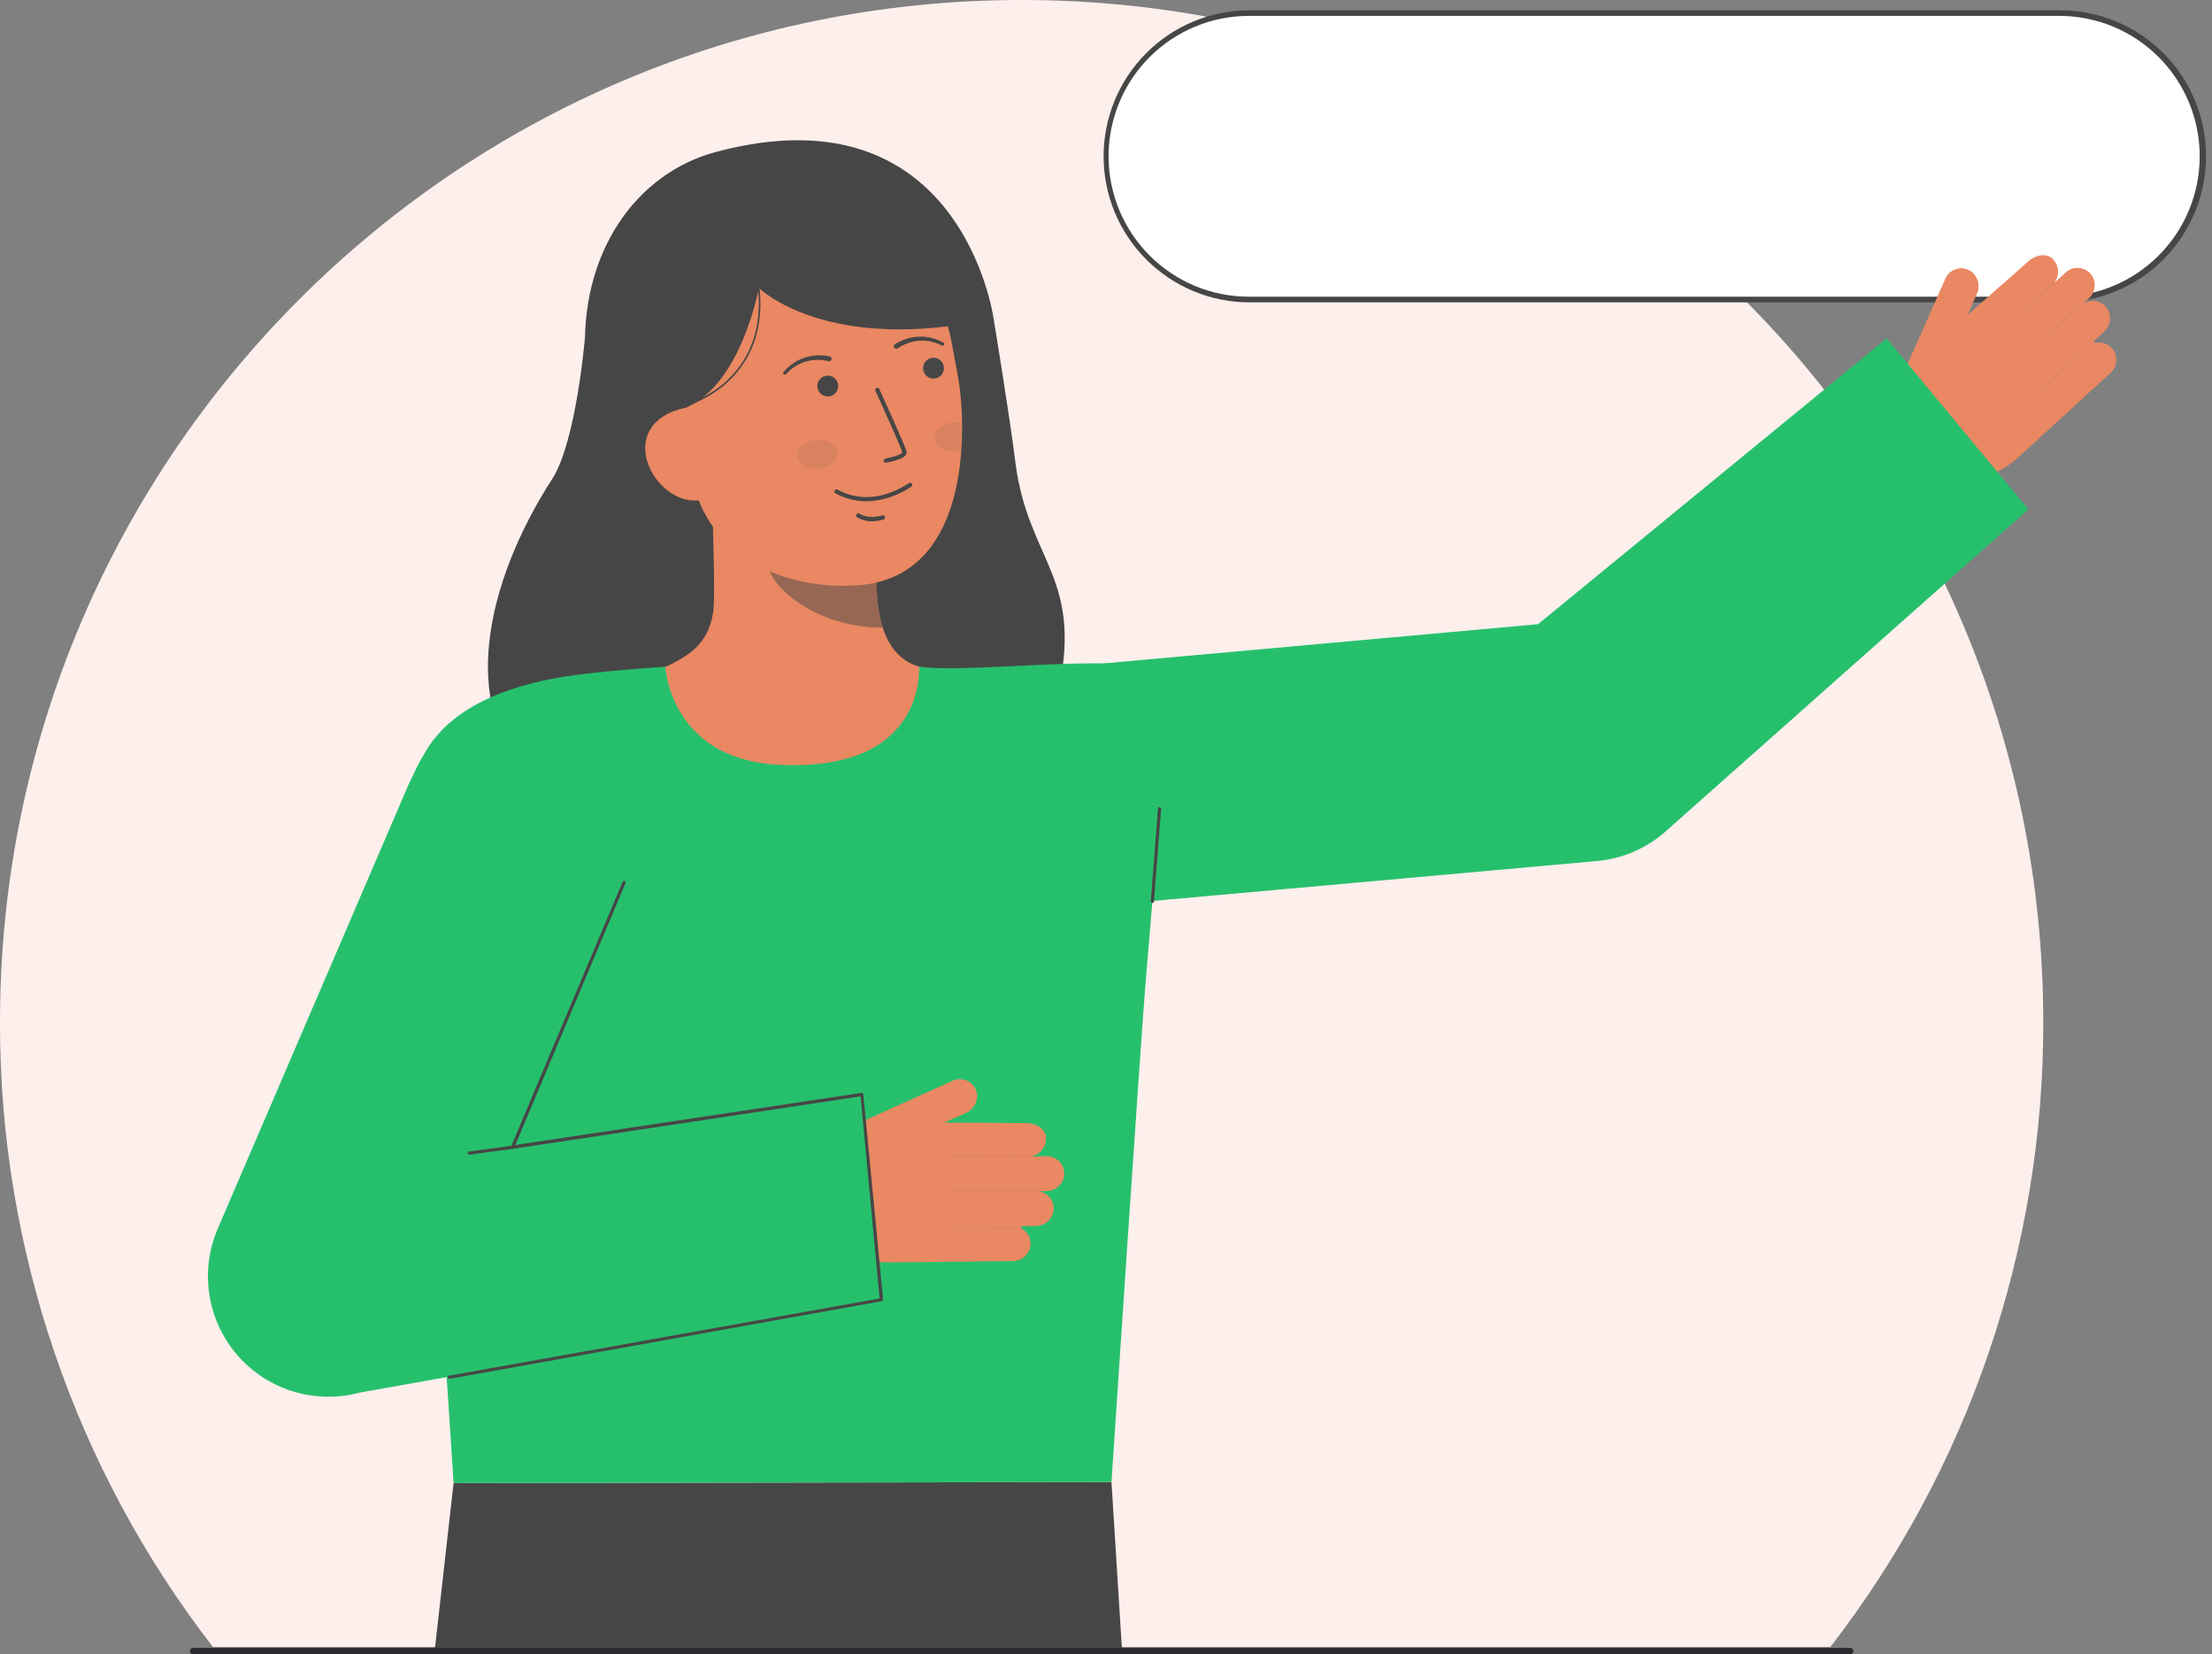 <svg width="333" height="249" viewBox="0 0 333 249" fill="none" xmlns="http://www.w3.org/2000/svg">
<rect x="0" y="0" width="333" height="249" fill="#808080" stroke="none"/>
<path d="M307.598 153.862C307.651 187.898 296.373 220.981 275.543 247.891H32.055C11.226 220.981 -0.053 187.897 0 153.862C0 68.884 68.861 0 153.803 0C238.745 0 307.598 68.884 307.598 153.862Z" fill="white"/>
<path opacity="0.1" d="M307.598 153.862C307.651 187.898 296.373 220.981 275.543 247.891H32.055C11.226 220.981 -0.053 187.897 0 153.862C0 68.884 68.861 0 153.803 0C238.745 0 307.598 68.884 307.598 153.862Z" fill="#EA5E40"/>
<path d="M310.026 1.968H188.01C176.108 1.968 166.461 11.62 166.461 23.526V23.526C166.461 35.433 176.108 45.085 188.01 45.085H310.026C321.927 45.085 331.574 35.433 331.574 23.526V23.526C331.574 11.62 321.927 1.968 310.026 1.968Z" fill="white"/>
<path d="M310.026 45.51H188.01C182.199 45.483 176.637 43.155 172.538 39.035C168.439 34.915 166.138 29.339 166.138 23.526C166.138 17.713 168.439 12.137 172.538 8.017C176.637 3.898 182.199 1.569 188.01 1.542H310.026C312.92 1.529 315.789 2.087 318.467 3.186C321.145 4.285 323.579 5.902 325.631 7.944C327.682 9.987 329.31 12.415 330.421 15.089C331.532 17.763 332.103 20.63 332.103 23.526C332.103 26.422 331.532 29.289 330.421 31.963C329.31 34.637 327.682 37.065 325.631 39.108C323.579 41.151 321.145 42.768 318.467 43.866C315.789 44.965 312.92 45.524 310.026 45.51ZM188.01 2.393C182.407 2.393 177.035 4.62 173.073 8.583C169.112 12.546 166.887 17.921 166.887 23.525C166.887 29.13 169.112 34.505 173.073 38.468C177.035 42.431 182.407 44.658 188.01 44.658H310.026C315.628 44.658 321 42.431 324.962 38.468C328.923 34.505 331.149 29.13 331.149 23.525C331.149 17.921 328.923 12.546 324.962 8.583C321 4.62 315.628 2.393 310.026 2.393H188.01Z" fill="#474646"/>
<path d="M88.048 50.938C88.048 50.938 86.735 66.496 83.132 72.085C72.76 88.175 69.514 106.425 79.443 116.166C89.372 125.906 153.78 127.18 159.049 105.274C163.485 86.832 154.704 84.684 152.83 69.372C151.982 62.444 149.569 47.905 149.569 47.905" fill="#474646"/>
<path d="M143.006 101.522C142.894 101.508 141.66 121.992 117.874 120.206C101.407 118.972 95.535 101.492 95.156 101.492C96.931 101.114 99.921 100.566 100.71 100.145C103.303 98.751 106.51 97.3 107.347 92.263C107.83 89.361 107.011 74.505 107.263 71.566L132.54 77.21C132.187 83.414 129.715 97.798 138.379 100.344C139.822 100.768 141.376 101.154 143.006 101.522Z" fill="#E98862"/>
<path opacity="0.5" d="M132.896 94.468C132.5 93.192 132.245 91.876 132.136 90.543C131.858 87.504 131.914 84.442 132.301 81.415C127.164 80.721 122.325 78.599 118.332 75.291C117.863 77.026 115.282 84.603 115.997 86.251C117.346 89.365 123.693 94.468 132.896 94.468Z" fill="#474646"/>
<path d="M129.296 88.084C119.315 88.872 106.493 84.655 104.058 71.333L101.86 59.312C99.425 45.99 104.445 33.91 116.983 31.616C129.522 29.322 140.868 38.407 143.303 51.729L144.276 57.052C145.211 62.163 147.105 86.678 129.296 88.084Z" fill="#E98862"/>
<path d="M133.371 69.658L133.396 69.654C133.904 69.557 134.406 69.433 134.9 69.281C135.638 69.048 136.605 68.662 136.483 67.996C136.345 67.237 132.769 59.427 132.362 58.539C132.324 58.464 132.259 58.407 132.181 58.379C132.102 58.351 132.016 58.355 131.94 58.39C131.864 58.425 131.804 58.488 131.774 58.566C131.744 58.643 131.745 58.73 131.777 58.807C133.302 62.133 135.757 67.601 135.85 68.112C135.766 68.348 134.541 68.789 133.28 69.021C133.199 69.037 133.127 69.083 133.079 69.15C133.031 69.218 133.011 69.301 133.023 69.383C133.034 69.465 133.077 69.539 133.142 69.59C133.207 69.641 133.289 69.665 133.371 69.658Z" fill="#474646"/>
<path d="M131.482 75.392C133.526 75.139 135.482 74.409 137.193 73.26C137.265 73.214 137.315 73.142 137.333 73.058C137.351 72.975 137.336 72.888 137.29 72.816C137.244 72.744 137.171 72.694 137.088 72.676C137.004 72.658 136.917 72.673 136.845 72.719C133.144 75.1 129.478 75.466 126.244 73.778C126.179 73.742 126.112 73.71 126.043 73.682C125.963 73.652 125.874 73.656 125.797 73.692C125.719 73.728 125.659 73.793 125.63 73.873C125.601 73.953 125.604 74.041 125.64 74.119C125.676 74.196 125.741 74.256 125.821 74.286C125.846 74.296 125.889 74.319 125.947 74.35C127.647 75.24 129.574 75.603 131.482 75.392Z" fill="#474646"/>
<path d="M91.816 63.435L103.055 61.445C111.579 58.056 114.24 43.346 114.24 43.346C114.24 43.346 124.506 53.479 149.569 47.906C149.569 47.906 144.765 12.957 107.728 22.883C95.786 26.083 87.155 38.05 88.122 54.122C88.8 65.383 91.816 63.435 91.816 63.435Z" fill="#474646"/>
<path d="M105.579 75.249C101.768 75.947 97.934 72.434 97.237 68.622C96.54 64.81 99.245 62.142 103.055 61.445L105.485 63.64L108.854 74.65L105.579 75.249Z" fill="#E98862"/>
<path d="M135.163 52.412C136.125 51.757 137.242 51.368 138.402 51.285C138.985 51.24 139.572 51.283 140.142 51.412C140.717 51.54 141.274 51.74 141.8 52.007L141.816 52.015C141.875 52.041 141.941 52.044 142.001 52.022C142.061 52 142.11 51.956 142.138 51.899C142.166 51.842 142.171 51.776 142.152 51.715C142.132 51.654 142.09 51.603 142.033 51.573C141.477 51.266 140.884 51.031 140.269 50.873C139.65 50.71 139.009 50.642 138.369 50.67C137.073 50.719 135.814 51.115 134.723 51.817C134.682 51.843 134.647 51.878 134.62 51.918C134.592 51.958 134.573 52.003 134.563 52.051C134.554 52.098 134.553 52.147 134.562 52.195C134.571 52.242 134.59 52.288 134.616 52.328C134.643 52.369 134.677 52.404 134.717 52.431C134.757 52.459 134.802 52.478 134.85 52.488C134.897 52.498 134.946 52.498 134.994 52.489C135.042 52.48 135.087 52.462 135.128 52.435L135.136 52.429L135.163 52.412Z" fill="#474646"/>
<path d="M124.907 53.645C123.639 53.369 122.32 53.439 121.088 53.847C120.479 54.045 119.903 54.333 119.38 54.701C118.858 55.065 118.385 55.493 117.971 55.975C117.949 55.999 117.931 56.026 117.92 56.056C117.908 56.087 117.903 56.119 117.904 56.151C117.906 56.217 117.933 56.278 117.981 56.323C118.028 56.368 118.091 56.392 118.157 56.391C118.222 56.389 118.284 56.361 118.329 56.314L118.342 56.3C118.741 55.866 119.193 55.484 119.687 55.163C120.176 54.842 120.711 54.596 121.273 54.435C122.39 54.106 123.574 54.079 124.705 54.356L124.733 54.363C124.828 54.388 124.928 54.374 125.013 54.325C125.097 54.275 125.159 54.194 125.184 54.099C125.208 54.004 125.194 53.904 125.145 53.819C125.095 53.734 125.014 53.673 124.919 53.648L124.907 53.645Z" fill="#474646"/>
<path d="M131.897 78.415C132.267 78.376 132.634 78.304 132.992 78.202C133.074 78.179 133.144 78.124 133.186 78.05C133.227 77.975 133.238 77.888 133.215 77.805C133.192 77.723 133.137 77.654 133.062 77.612C132.988 77.57 132.9 77.56 132.818 77.583C130.662 78.189 129.443 77.361 129.392 77.325C129.322 77.275 129.236 77.256 129.152 77.27C129.068 77.284 128.993 77.331 128.943 77.401C128.894 77.47 128.874 77.556 128.888 77.641C128.902 77.725 128.949 77.8 129.019 77.849C129.884 78.365 130.901 78.565 131.897 78.415Z" fill="#474646"/>
<path d="M103.066 61.261C110.645 58.592 113.235 53.434 114.074 49.576C114.617 47.003 114.617 44.345 114.074 41.773L113.839 41.833C114.374 44.372 114.372 46.995 113.834 49.533C113.007 53.328 110.451 58.402 102.984 61.034L103.066 61.261Z" fill="#474646"/>
<path opacity="0.1" d="M123.272 70.574C124.915 70.408 126.148 69.295 126.026 68.089C125.903 66.883 124.472 66.041 122.829 66.208C121.186 66.374 119.953 67.487 120.075 68.693C120.197 69.899 121.628 70.741 123.272 70.574Z" fill="#474646"/>
<path opacity="0.1" d="M140.683 66.072C140.809 67.276 142.239 68.118 143.883 67.953C144.167 67.924 144.447 67.866 144.719 67.779C144.82 66.348 144.849 64.97 144.83 63.693C144.377 63.571 143.905 63.535 143.438 63.587C141.795 63.751 140.563 64.863 140.683 66.072Z" fill="#474646"/>
<path d="M68.285 223.231L65.431 248.516H168.919L167.323 223.072L68.285 223.231Z" fill="#474646"/>
<path d="M117.328 115.115C100.849 114.339 100.156 100.345 100.156 100.345C100.156 100.345 91.991 100.874 86.563 101.608C77.676 102.811 68.256 105.864 63.981 113.255C60.907 118.57 60.167 119.532 62.963 149.523C64.988 171.238 68.285 223.232 68.285 223.232L167.323 223.073C167.323 223.073 171.73 156.396 172.561 146.62C174.148 127.959 176.653 101.657 171.336 100.344C165.142 98.815 144.922 101.33 138.382 100.344C138.271 100.33 139.769 116.174 117.328 115.115Z" fill="#26C06D"/>
<path d="M292.852 41.971C292.996 41.646 293.205 41.353 293.466 41.111C293.727 40.869 294.035 40.683 294.37 40.564C294.705 40.444 295.061 40.395 295.416 40.418C295.771 40.441 296.118 40.536 296.435 40.698C297.038 41.031 297.492 41.582 297.705 42.238C297.918 42.893 297.874 43.605 297.582 44.23L296.149 47.466L305.356 39.331C306.364 38.409 308.191 37.922 309.15 39.122C309.549 39.559 309.788 40.119 309.828 40.709C309.868 41.3 309.706 41.887 309.37 42.374C309.382 42.382 309.393 42.391 309.403 42.401C309.409 42.41 309.414 42.418 309.418 42.427L310.973 41.005C311.259 40.744 311.6 40.549 311.971 40.435C312.341 40.321 312.732 40.291 313.116 40.346C313.5 40.401 313.866 40.541 314.19 40.756C314.513 40.97 314.784 41.253 314.985 41.585C315.293 42.122 315.407 42.749 315.307 43.359C315.207 43.97 314.899 44.528 314.435 44.937L313.774 45.542C313.783 45.57 313.786 45.6 313.785 45.629C314.321 45.326 314.946 45.222 315.551 45.336C316.157 45.449 316.702 45.771 317.093 46.247C317.512 46.795 317.707 47.481 317.639 48.167C317.57 48.854 317.244 49.488 316.726 49.943L315.101 51.431C315.139 51.426 315.178 51.43 315.214 51.443C315.25 51.456 315.283 51.478 315.309 51.506C315.338 51.541 315.357 51.584 315.362 51.629C315.905 51.495 316.477 51.538 316.993 51.752C317.51 51.966 317.944 52.34 318.233 52.819C318.542 53.355 318.656 53.982 318.555 54.593C318.455 55.204 318.147 55.761 317.683 56.17L303.824 68.854C301.884 70.628 299.46 71.783 296.861 72.169C294.261 72.556 291.606 72.157 289.235 71.024L281.6 67.376L292.852 41.971Z" fill="#E98862"/>
<g opacity="0.2">
<path opacity="0.2" d="M300.299 50.472C300.342 50.519 300.401 50.547 300.465 50.55C300.528 50.553 300.59 50.531 300.637 50.489L309.383 42.743C309.407 42.721 309.426 42.696 309.44 42.667C309.454 42.639 309.462 42.608 309.464 42.576C309.466 42.544 309.462 42.513 309.452 42.483C309.441 42.453 309.425 42.425 309.404 42.401C309.383 42.377 309.357 42.358 309.329 42.344C309.3 42.33 309.269 42.322 309.238 42.32C309.206 42.318 309.174 42.322 309.144 42.333C309.114 42.343 309.086 42.359 309.063 42.38L300.314 50.127C300.29 50.148 300.271 50.174 300.257 50.203C300.243 50.231 300.235 50.262 300.233 50.294C300.231 50.325 300.235 50.357 300.246 50.387C300.256 50.417 300.272 50.445 300.294 50.469L300.299 50.472Z" fill="#474646"/>
</g>
<g opacity="0.2">
<path opacity="0.2" d="M303.608 54.426C303.651 54.472 303.71 54.5 303.774 54.504C303.837 54.507 303.899 54.485 303.946 54.443L313.707 45.797C313.731 45.776 313.75 45.75 313.764 45.722C313.778 45.693 313.786 45.662 313.788 45.63C313.79 45.599 313.786 45.567 313.775 45.537C313.765 45.507 313.749 45.479 313.728 45.456C313.684 45.409 313.624 45.382 313.561 45.378C313.498 45.374 313.435 45.395 313.386 45.435L303.625 54.081C303.602 54.102 303.582 54.127 303.568 54.156C303.555 54.184 303.546 54.215 303.545 54.247C303.543 54.279 303.547 54.31 303.557 54.34C303.568 54.37 303.584 54.398 303.605 54.422L303.608 54.426Z" fill="#474646"/>
</g>
<g opacity="0.2">
<path opacity="0.2" d="M307.166 58.728C307.209 58.775 307.269 58.803 307.332 58.806C307.395 58.809 307.458 58.787 307.505 58.745L315.291 51.849C315.339 51.806 315.368 51.746 315.372 51.682C315.376 51.618 315.354 51.555 315.312 51.507C315.269 51.459 315.209 51.43 315.145 51.426C315.081 51.422 315.018 51.444 314.97 51.487L307.184 58.383C307.161 58.404 307.141 58.429 307.127 58.458C307.113 58.486 307.105 58.517 307.103 58.549C307.101 58.581 307.106 58.613 307.116 58.643C307.126 58.673 307.143 58.7 307.164 58.724L307.166 58.728Z" fill="#474646"/>
</g>
<path d="M284.025 50.938L231.539 93.952L158.884 100.509C154.225 100.9 149.897 103.076 146.804 106.584C143.711 110.093 142.093 114.661 142.288 119.334C142.482 124.008 144.475 128.425 147.848 131.664C151.222 134.903 155.716 136.712 160.392 136.714C160.904 136.714 161.42 136.692 161.938 136.648L240.296 129.608C244.008 129.294 247.532 127.843 250.391 125.454L305.359 76.668L284.025 50.938Z" fill="#26C06D"/>
<path d="M295.665 48.674L297.582 44.23C297.874 43.605 297.918 42.893 297.705 42.238C297.492 41.582 297.038 41.031 296.435 40.698C296.118 40.536 295.771 40.441 295.416 40.418C295.061 40.395 294.705 40.444 294.37 40.564C294.035 40.683 293.727 40.869 293.466 41.111C293.205 41.353 292.996 41.646 292.852 41.971" fill="#E98862"/>
<path d="M158.633 182.023C158.581 182.71 158.269 183.351 157.761 183.817C157.253 184.283 156.588 184.538 155.899 184.53L153.696 184.557C153.727 184.579 153.753 184.607 153.771 184.641C153.789 184.675 153.798 184.712 153.798 184.75C153.799 184.797 153.785 184.842 153.758 184.879C154.252 185.142 154.649 185.555 154.891 186.059C155.133 186.564 155.208 187.132 155.104 187.682C154.975 188.287 154.641 188.83 154.159 189.218C153.677 189.606 153.076 189.817 152.458 189.813L133.679 190.016C131.051 190.047 128.475 189.291 126.28 187.845C124.085 186.4 122.371 184.331 121.36 181.905L118.097 174.092L128.09 171.965L128.329 169.472L143.418 162.663C143.742 162.517 144.093 162.438 144.449 162.431C144.805 162.425 145.158 162.491 145.487 162.626C145.816 162.76 146.115 162.961 146.364 163.215C146.614 163.469 146.809 163.771 146.938 164.102C147.165 164.753 147.136 165.466 146.858 166.097C146.58 166.728 146.073 167.23 145.439 167.501L142.212 168.956L154.496 169.039C155.864 169.023 157.549 169.878 157.464 171.408C157.471 172 157.277 172.578 156.914 173.045C156.55 173.513 156.039 173.843 155.464 173.983C155.464 173.998 155.467 174.008 155.468 174.024L155.46 174.051L157.566 174.029C157.955 174.025 158.339 174.106 158.692 174.269C159.045 174.431 159.357 174.67 159.606 174.968C159.855 175.266 160.035 175.615 160.133 175.991C160.23 176.367 160.243 176.76 160.17 177.142C160.043 177.747 159.711 178.289 159.23 178.677C158.749 179.065 158.148 179.274 157.531 179.27L156.63 179.283C156.617 179.307 156.602 179.329 156.586 179.351C157.186 179.485 157.72 179.826 158.095 180.314C158.469 180.803 158.66 181.408 158.633 182.023Z" fill="#E98862"/>
<g opacity="0.2">
<path opacity="0.2" d="M143.301 173.967C143.302 174.03 143.328 174.09 143.374 174.135C143.419 174.179 143.48 174.204 143.543 174.204L155.224 174.265C155.289 174.265 155.35 174.24 155.395 174.194C155.441 174.149 155.466 174.087 155.466 174.023C155.466 173.959 155.441 173.898 155.395 173.852C155.35 173.807 155.289 173.781 155.224 173.781L143.543 173.721C143.479 173.721 143.417 173.746 143.372 173.791C143.327 173.837 143.301 173.898 143.301 173.962V173.967Z" fill="#474646"/>
</g>
<g opacity="0.2">
<path opacity="0.2" d="M143.132 179.12C143.133 179.184 143.159 179.244 143.204 179.288C143.25 179.333 143.31 179.358 143.374 179.358L156.41 179.426C156.474 179.426 156.536 179.4 156.581 179.355C156.626 179.31 156.652 179.248 156.652 179.184C156.65 179.121 156.624 179.06 156.579 179.015C156.534 178.97 156.474 178.944 156.41 178.942L143.374 178.874C143.31 178.874 143.248 178.9 143.203 178.945C143.158 178.991 143.132 179.052 143.132 179.116V179.12Z" fill="#474646"/>
</g>
<g opacity="0.2">
<path opacity="0.2" d="M142.917 184.701C142.918 184.764 142.944 184.824 142.989 184.869C143.035 184.913 143.095 184.938 143.159 184.938L153.557 184.992C153.621 184.992 153.683 184.967 153.728 184.921C153.773 184.876 153.799 184.815 153.799 184.75C153.799 184.686 153.773 184.625 153.728 184.579C153.683 184.534 153.621 184.509 153.557 184.509L143.159 184.454C143.095 184.454 143.033 184.48 142.988 184.525C142.942 184.571 142.917 184.632 142.917 184.696V184.701Z" fill="#474646"/>
</g>
<path d="M132.709 195.608L54.082 209.62C50.779 210.497 47.295 210.422 44.033 209.404C40.77 208.385 37.862 206.465 35.644 203.864C33.425 201.263 31.987 198.087 31.495 194.704C31.003 191.32 31.477 187.866 32.863 184.741L61.497 118.104C65.557 108.949 75.592 104.82 84.742 108.882C89.136 110.832 92.576 114.448 94.305 118.936C96.034 123.424 95.91 128.414 93.96 132.811L77.145 172.688L129.729 165.698L132.709 195.608Z" fill="#26C06D"/>
<path d="M67.633 207.539C67.655 207.539 67.678 207.536 67.699 207.53L132.776 195.841C132.836 195.823 132.887 195.783 132.918 195.728C132.95 195.673 132.958 195.609 132.942 195.548L129.963 164.67C129.947 164.608 129.908 164.556 129.854 164.523C129.8 164.49 129.735 164.48 129.673 164.495L77.58 172.339L94.175 132.915C94.199 132.858 94.2 132.794 94.178 132.736C94.156 132.678 94.112 132.63 94.057 132.603C94.001 132.577 93.937 132.572 93.878 132.591C93.819 132.61 93.769 132.651 93.74 132.706L76.928 172.583C76.908 172.624 76.901 172.67 76.906 172.715C76.912 172.76 76.93 172.802 76.958 172.838C76.987 172.873 77.024 172.9 77.067 172.914C77.11 172.929 77.156 172.932 77.2 172.922L129.555 165.017L132.415 195.439L67.565 207.066C67.509 207.082 67.461 207.118 67.429 207.167C67.397 207.216 67.384 207.275 67.392 207.333C67.4 207.391 67.429 207.444 67.473 207.482C67.518 207.52 67.574 207.541 67.633 207.541V207.539Z" fill="#474646"/>
<path d="M70.638 173.8C70.655 173.8 70.672 173.798 70.689 173.794L77.197 172.924C77.229 172.917 77.258 172.905 77.285 172.886C77.311 172.868 77.334 172.845 77.351 172.819C77.368 172.792 77.38 172.762 77.386 172.73C77.392 172.699 77.391 172.667 77.384 172.635C77.378 172.604 77.365 172.575 77.346 172.548C77.328 172.522 77.305 172.5 77.278 172.483C77.251 172.466 77.221 172.454 77.189 172.449C77.158 172.443 77.126 172.444 77.094 172.451L70.586 173.322C70.528 173.335 70.477 173.368 70.442 173.417C70.407 173.465 70.392 173.525 70.398 173.584C70.405 173.643 70.433 173.697 70.477 173.737C70.521 173.777 70.578 173.799 70.638 173.799V173.8Z" fill="#474646"/>
<path d="M173.482 135.913C173.543 135.913 173.602 135.89 173.647 135.849C173.691 135.807 173.719 135.751 173.724 135.69L174.801 121.744C174.806 121.68 174.785 121.617 174.743 121.568C174.701 121.519 174.642 121.489 174.578 121.484C174.513 121.479 174.45 121.5 174.401 121.541C174.352 121.583 174.322 121.643 174.317 121.707L173.24 135.653C173.236 135.717 173.256 135.78 173.298 135.828C173.34 135.877 173.399 135.907 173.463 135.912C173.469 135.913 173.476 135.913 173.482 135.913Z" fill="#474646"/>
<path d="M140.534 56.986C141.401 56.986 142.104 56.283 142.104 55.416C142.104 54.548 141.401 53.845 140.534 53.845C139.666 53.845 138.964 54.548 138.964 55.416C138.964 56.283 139.666 56.986 140.534 56.986Z" fill="#474646"/>
<path d="M124.62 59.676C125.487 59.676 126.19 58.973 126.19 58.105C126.19 57.238 125.487 56.535 124.62 56.535C123.753 56.535 123.05 57.238 123.05 58.105C123.05 58.973 123.753 59.676 124.62 59.676Z" fill="#474646"/>
<path d="M29.06 249H278.538C278.667 249 278.789 248.949 278.88 248.858C278.971 248.768 279.022 248.645 279.022 248.516C279.022 248.388 278.971 248.265 278.88 248.174C278.789 248.084 278.667 248.033 278.538 248.033H29.06C28.932 248.033 28.809 248.084 28.718 248.174C28.628 248.265 28.577 248.388 28.577 248.516C28.577 248.645 28.628 248.768 28.718 248.858C28.809 248.949 28.932 249 29.06 249Z" fill="#292A2E"/>
</svg>
